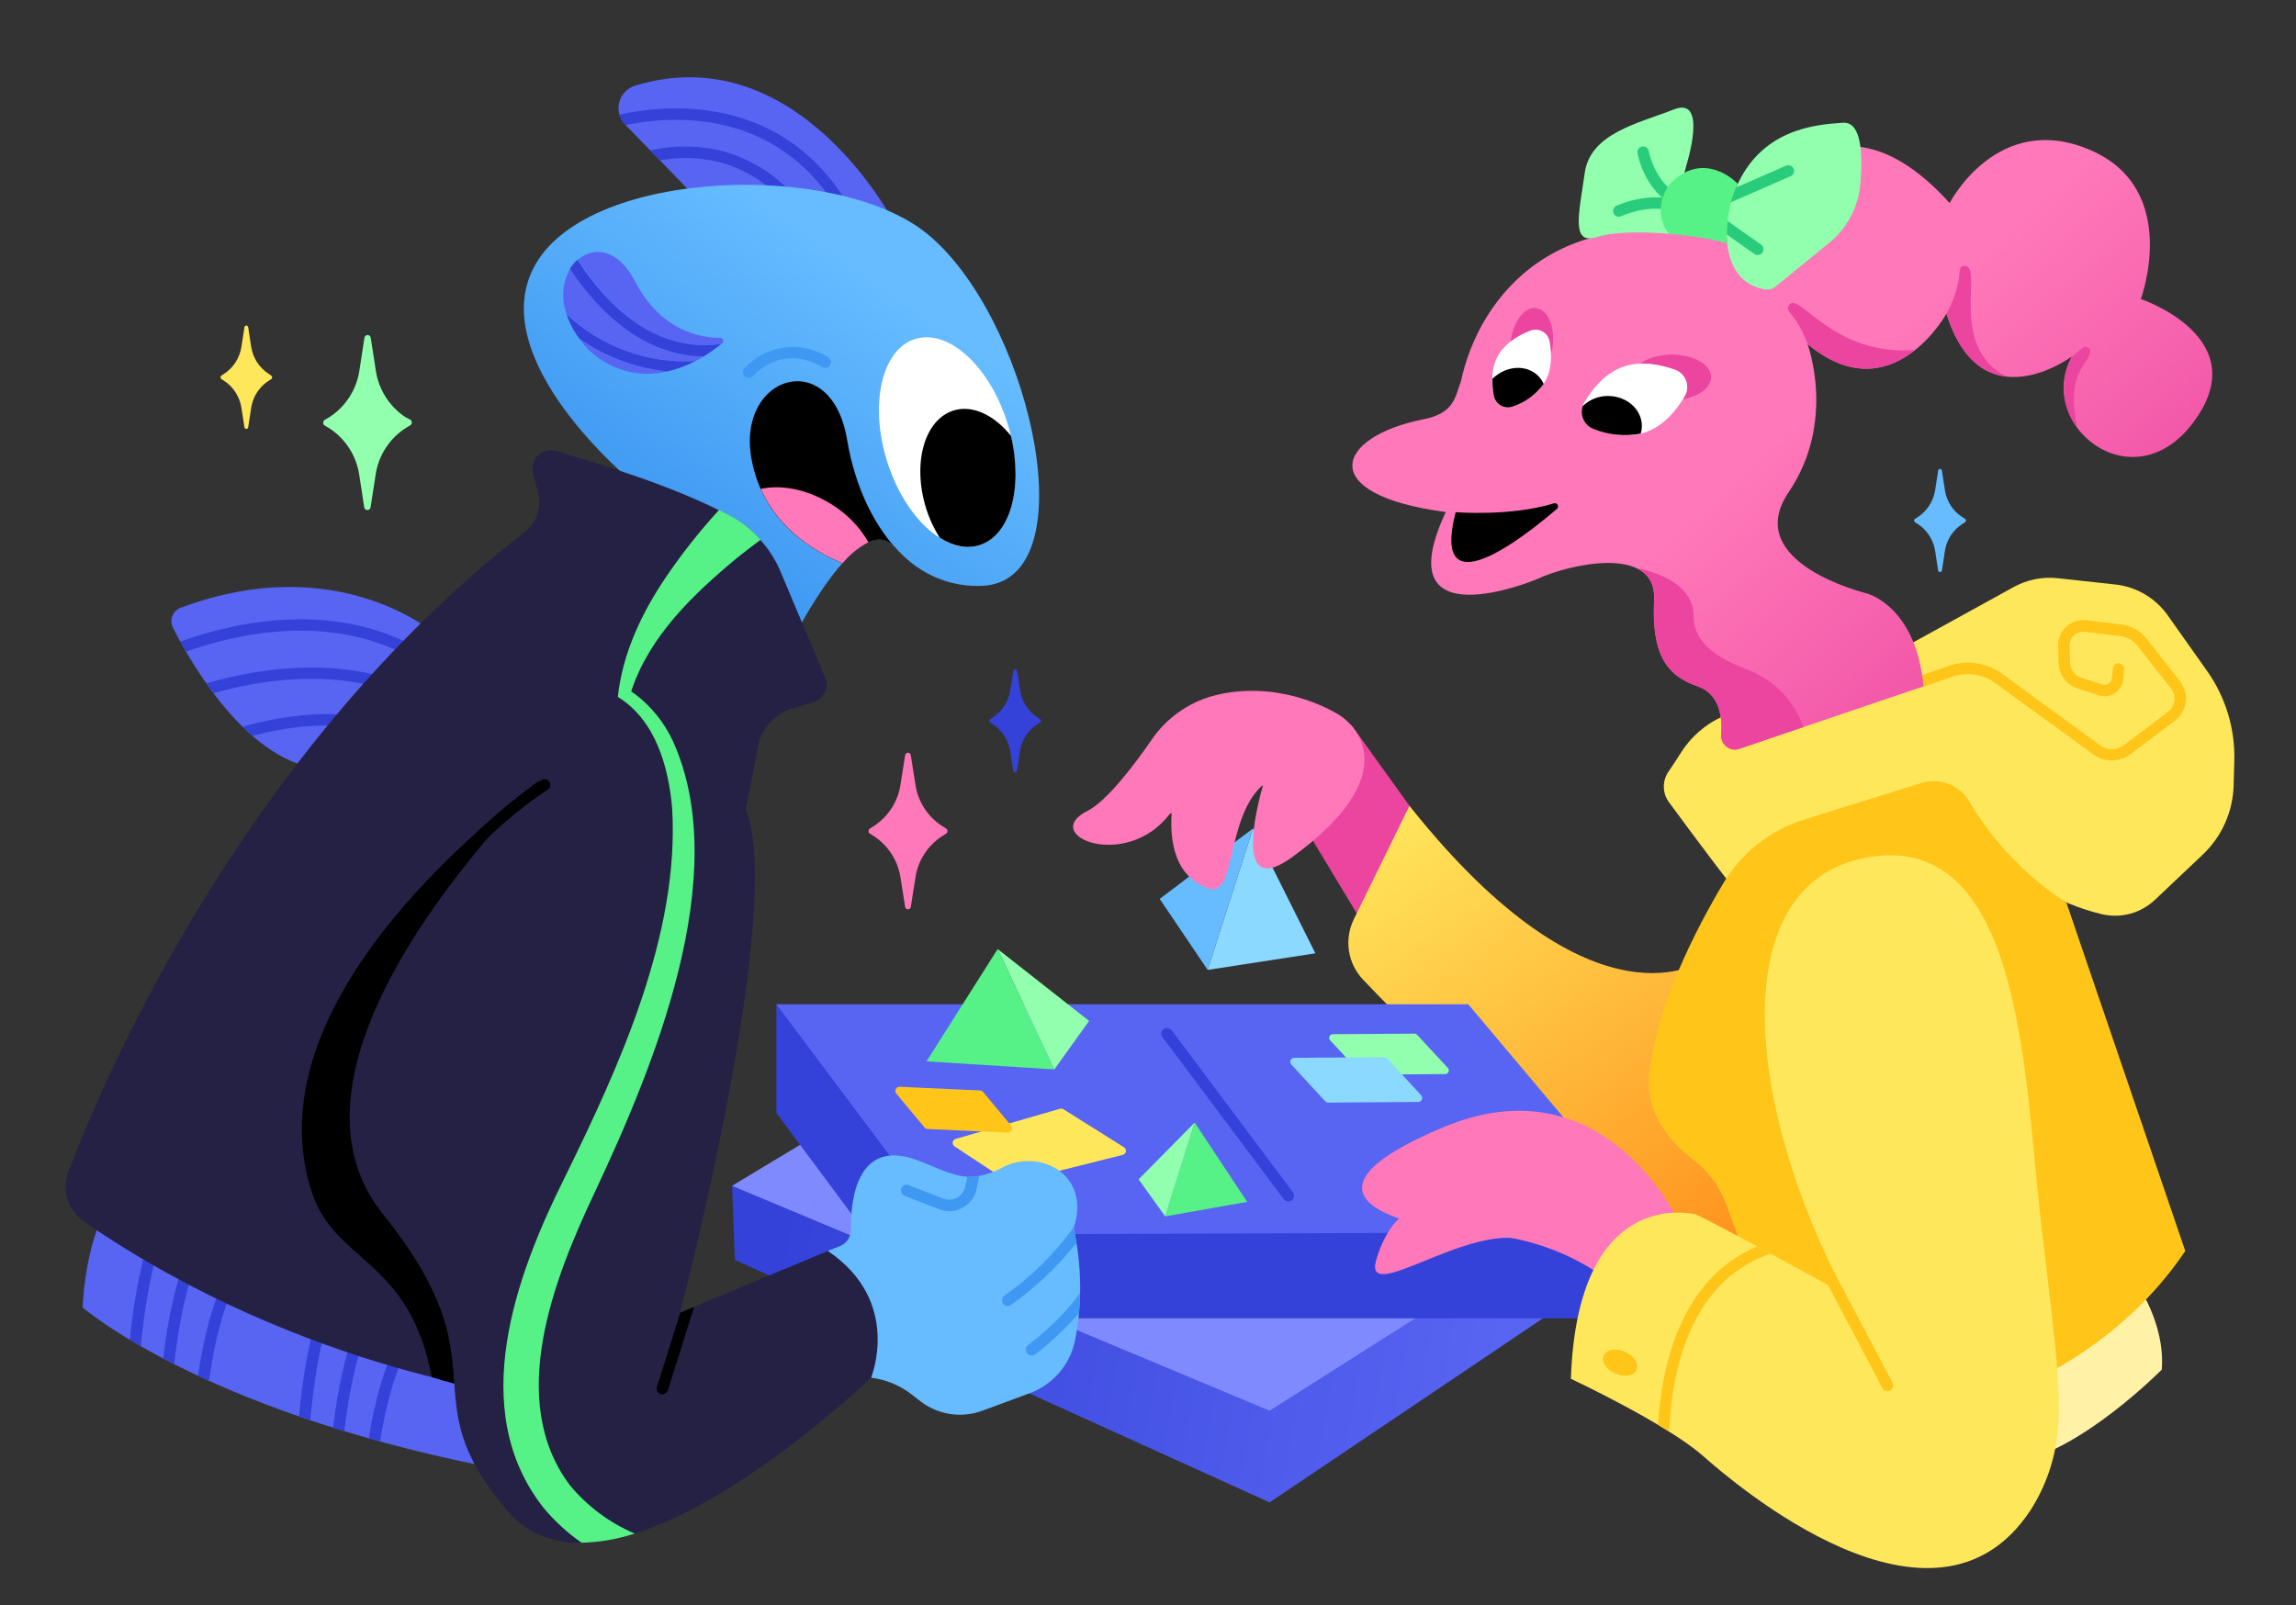 <svg width="246" height="172" viewBox="0 0 246 172" fill="none" xmlns="http://www.w3.org/2000/svg">
<rect x="0" y="0" width="246" height="172" fill="#333333" stroke="none"/>
<path d="M11.095 130.14C9.038 134.214 8.851 140.116 8.851 140.116C8.851 140.116 21.299 150.962 51.749 157.09C53.414 154.448 54.818 151.65 55.94 148.736C55.94 148.736 12.836 128.617 11.095 130.14Z" fill="#5865F2"/>
<path d="M13.909 143.581C14.283 143.802 14.671 144.033 15.09 144.269C15.424 140.696 16.128 135.816 17.589 131.924L16.438 131.492C14.986 135.33 14.268 140.003 13.909 143.581Z" fill="#3442D9"/>
<path d="M21.761 133.57L20.62 133.108C18.863 136.75 17.948 141.625 17.481 145.581C17.86 145.782 18.253 145.984 18.662 146.19C19.109 142.21 20 137.177 21.761 133.57Z" fill="#3442D9"/>
<path d="M26.371 135.492L25.22 135C23.045 138.16 21.86 143.089 21.21 147.429L22.391 147.969C23.021 143.581 24.192 138.514 26.371 135.492Z" fill="#3442D9"/>
<path d="M35.739 139.566L34.607 139.074C33.077 143.158 32.364 148.176 32.034 151.807C32.428 151.945 32.836 152.082 33.244 152.215C33.559 148.637 34.248 143.586 35.739 139.566Z" fill="#3442D9"/>
<path d="M39.818 141.374L38.691 140.883C37.028 144.46 36.147 149.153 35.685 153.006L36.89 153.38C37.338 149.552 38.194 144.853 39.818 141.374Z" fill="#3442D9"/>
<path d="M44.28 143.394L43.143 142.878C41.254 145.827 40.152 150.181 39.508 154.142L40.713 154.481C41.362 150.525 42.445 146.21 44.28 143.394Z" fill="#3442D9"/>
<path d="M46.878 68.127C46.878 68.127 36.482 58.745 19.365 65.129C19.162 65.204 18.977 65.321 18.822 65.473C18.668 65.624 18.547 65.806 18.468 66.008C18.389 66.209 18.354 66.425 18.364 66.641C18.375 66.858 18.431 67.069 18.529 67.262C20.664 71.473 27.291 82.948 35.872 82.447L46.878 68.127Z" fill="#5865F2"/>
<path d="M19.316 68.751C19.503 69.09 19.705 69.454 19.926 69.832C25.417 67.891 35.857 65.488 44.752 70.894L45.505 69.911C36.064 64.107 24.994 66.716 19.316 68.751Z" fill="#3442D9"/>
<path d="M42.209 74.206L42.991 73.183C35.581 70.397 27.606 71.64 22.106 73.238C22.352 73.587 22.598 73.935 22.873 74.289C28.074 72.83 35.39 71.749 42.209 74.206Z" fill="#3442D9"/>
<path d="M40.059 76.997C35.109 76.014 30.135 76.702 25.987 77.882C26.332 78.216 26.681 78.54 27.045 78.865C30.71 77.882 34.971 77.356 39.222 78.098L40.059 76.997Z" fill="#3442D9"/>
<path d="M95.969 24.149C95.969 24.149 85.637 3.838 68.058 9.175C67.644 9.301 67.27 9.532 66.971 9.844C66.671 10.157 66.457 10.541 66.349 10.96C66.241 11.378 66.242 11.818 66.353 12.236C66.463 12.654 66.68 13.037 66.981 13.347L74.853 21.461C74.853 21.461 87.792 19.868 95.969 24.149Z" fill="#5865F2"/>
<path d="M66.366 12.286C66.478 12.689 66.689 13.057 66.981 13.357L67.02 13.401C71.797 12.418 82.764 11.534 89.46 21.982C90.016 22.095 90.572 22.218 91.123 22.36C83.955 9.878 71.34 11.18 66.366 12.286Z" fill="#3442D9"/>
<path d="M77.5 16.217C74.937 15.565 72.256 15.531 69.677 16.119L70.71 17.185C72.858 16.79 75.065 16.865 77.18 17.406C79.643 18.083 81.875 19.415 83.64 21.259C84.231 21.294 84.836 21.338 85.446 21.392C83.391 18.894 80.617 17.087 77.5 16.217Z" fill="#3442D9"/>
<path d="M78.435 127.078L78.74 135.02L136.028 161.007L167.639 139.718L165.154 127.368L78.435 127.078Z" fill="url(#paint0_linear_996_153200)"/>
<path d="M78.435 127.079L136.028 151.178L167.88 130.976L101.445 113.21L78.435 127.079Z" fill="#808AFF"/>
<path d="M151.015 86.359L144.938 77.896C144.828 77.745 144.679 77.627 144.505 77.555C144.332 77.483 144.143 77.461 143.958 77.491C143.773 77.52 143.599 77.6 143.457 77.722C143.315 77.844 143.21 78.003 143.152 78.181L139.866 88.762L147.738 101.819L152.063 91.45L151.015 86.359Z" fill="#EB459F"/>
<path d="M146.025 104.964C153.533 112.896 175.083 134.396 190.625 137L182.606 102.836C182.606 102.836 171.014 111.52 151.014 86.359L145.051 98.517C144.538 99.563 144.356 100.74 144.53 101.893C144.704 103.045 145.226 104.116 146.025 104.964Z" fill="url(#paint1_linear_996_153200)"/>
<path d="M228.927 137.57C228.927 137.57 232.012 141.826 231.619 146.78C231.619 146.78 222.709 155.783 215.796 156.697L215.102 144.736L228.927 137.57Z" fill="#FFF2A6"/>
<path d="M67.847 51.723C67.847 51.723 51.443 38.331 57.451 28.193C63.458 18.055 89.598 17.264 99.217 24.96C110.011 33.599 116.378 60.593 106.228 62.662C106.228 62.662 100.535 63.93 95.896 58.642C92.078 54.283 85.042 68.333 85.042 68.333L66.563 54.839L67.847 51.723Z" fill="url(#paint2_linear_996_153200)"/>
<path d="M59.532 48.322C64.29 49.742 72.049 52.018 78.11 55.232C80.598 56.549 82.552 58.687 83.64 61.281L88.417 72.628C88.521 72.877 88.572 73.145 88.566 73.415C88.561 73.684 88.499 73.95 88.384 74.194C88.27 74.438 88.105 74.656 87.902 74.833C87.698 75.01 87.46 75.143 87.202 75.223L84.85 75.945C83.924 76.23 83.093 76.763 82.45 77.486C81.806 78.21 81.373 79.096 81.2 80.049C79.025 91.966 70.543 134.342 57.584 149.763C57.584 149.763 32.752 147.306 9.004 130.917C8.164 130.342 7.542 129.503 7.237 128.534C6.931 127.564 6.961 126.52 7.321 125.57C11.414 114.827 26.386 80.181 56.236 57.006C56.857 56.524 57.322 55.871 57.574 55.128C57.826 54.384 57.853 53.583 57.653 52.824L57.097 50.711C57.009 50.376 57.012 50.024 57.104 49.691C57.197 49.358 57.375 49.055 57.622 48.812C57.869 48.57 58.176 48.397 58.511 48.311C58.846 48.225 59.199 48.229 59.532 48.322Z" fill="#242145"/>
<path d="M186.158 95.588C186.074 95.755 181.184 89.199 178.817 85.971C178.472 85.501 178.28 84.937 178.268 84.354C178.257 83.772 178.426 83.2 178.753 82.717C179.191 82.069 179.698 81.302 180.17 80.56C181.347 78.743 183.069 77.344 185.09 76.565L205.061 68.8L215.767 62.903C217.196 62.116 218.833 61.788 220.455 61.964L226.64 62.638C227.756 62.759 228.834 63.117 229.802 63.686C230.77 64.255 231.605 65.024 232.253 65.94L236.485 71.925C238.464 74.728 239.484 78.094 239.392 81.523L239.319 84.162C239.282 85.56 238.97 86.937 238.399 88.214C237.828 89.491 237.011 90.642 235.993 91.602L230.896 96.423C230.149 97.134 229.238 97.647 228.243 97.918C227.248 98.188 226.202 98.206 225.198 97.971C221.051 96.988 214.025 94.04 208.396 85.13L186.158 95.588Z" fill="#FFE75C"/>
<path d="M205.892 83.901L193.292 87.833C189.668 88.961 186.59 91.387 184.648 94.644C181.656 99.662 177.617 107.554 176.776 114.744C176.776 114.744 175.467 119.81 181.454 124.297C183.059 125.522 184.275 127.184 184.957 129.083L194.084 153.901C194.084 153.901 220.731 153.901 234.138 134.067L221.4 96.728C217.151 93.968 213.596 90.269 211.009 85.916C210.508 85.053 209.73 84.385 208.802 84.019C207.873 83.653 206.847 83.612 205.892 83.901Z" fill="#FFC619"/>
<path d="M104.916 58.434C108.485 57.33 109.843 51.485 107.95 45.38C106.057 39.274 101.629 35.22 98.06 36.324C94.491 37.428 93.132 43.273 95.026 49.378C96.919 55.484 101.347 59.538 104.916 58.434Z" fill="white"/>
<path d="M102.164 43.993C99.045 44.976 97.736 49.629 99.212 54.431C99.559 55.558 100.056 56.634 100.688 57.63C102.1 58.524 103.576 58.844 104.929 58.426C108.235 57.404 109.637 52.308 108.319 46.71C106.538 44.494 104.22 43.354 102.164 43.993Z" fill="black"/>
<path d="M226.261 81.494C225.586 81.492 224.927 81.29 224.367 80.914L213.813 73.223C213.153 72.74 212.386 72.424 211.577 72.303C210.768 72.181 209.942 72.257 209.169 72.525L206.217 73.542L200.78 75.095C200.701 75.124 200.617 75.135 200.533 75.129C200.449 75.124 200.367 75.101 200.292 75.063C200.217 75.024 200.151 74.971 200.098 74.906C200.044 74.84 200.005 74.765 199.982 74.684C199.959 74.603 199.953 74.518 199.964 74.435C199.975 74.352 200.003 74.272 200.047 74.199C200.09 74.127 200.148 74.065 200.217 74.016C200.285 73.968 200.363 73.933 200.446 73.916L205.858 72.373L208.78 71.36C209.741 71.03 210.768 70.936 211.773 71.088C212.777 71.239 213.731 71.631 214.551 72.23L225.085 79.931C225.457 80.177 225.896 80.301 226.342 80.287C226.788 80.273 227.219 80.121 227.575 79.852L232.278 76.294C232.466 76.153 232.624 75.975 232.742 75.772C232.86 75.569 232.937 75.345 232.967 75.112C232.997 74.879 232.981 74.642 232.918 74.416C232.856 74.189 232.748 73.977 232.603 73.793L229.031 69.233C228.804 68.94 228.522 68.696 228.2 68.514C227.879 68.331 227.524 68.215 227.156 68.171L223.378 67.714C223.171 67.691 222.961 67.712 222.763 67.776C222.565 67.84 222.382 67.945 222.227 68.084C222.073 68.223 221.949 68.394 221.865 68.584C221.781 68.774 221.738 68.98 221.739 69.188L221.798 71.036C221.81 71.396 221.933 71.743 222.151 72.03C222.369 72.317 222.67 72.529 223.014 72.638L225.238 73.346C225.352 73.383 225.474 73.394 225.594 73.378C225.714 73.362 225.828 73.319 225.929 73.252C226.03 73.186 226.114 73.097 226.176 72.993C226.238 72.889 226.275 72.773 226.285 72.653L226.374 71.645C226.38 71.564 226.402 71.485 226.439 71.412C226.476 71.34 226.527 71.275 226.589 71.222C226.651 71.169 226.723 71.129 226.801 71.105C226.878 71.08 226.96 71.071 227.042 71.078C227.123 71.085 227.202 71.109 227.274 71.146C227.346 71.184 227.41 71.236 227.462 71.299C227.514 71.362 227.553 71.435 227.576 71.513C227.6 71.591 227.608 71.672 227.599 71.754L227.511 72.761C227.484 73.065 227.389 73.358 227.233 73.621C227.077 73.883 226.864 74.106 226.61 74.275C226.356 74.444 226.067 74.554 225.765 74.596C225.462 74.639 225.154 74.613 224.864 74.52L222.64 73.808C222.055 73.622 221.542 73.26 221.172 72.772C220.801 72.283 220.59 71.693 220.568 71.08L220.509 69.228C220.497 68.84 220.568 68.454 220.719 68.096C220.869 67.739 221.096 67.418 221.382 67.156C221.669 66.894 222.009 66.697 222.379 66.579C222.749 66.46 223.14 66.424 223.525 66.471L227.304 66.928C227.832 66.991 228.342 67.158 228.805 67.42C229.267 67.681 229.674 68.032 230 68.451L233.572 73.011C233.818 73.324 233.999 73.683 234.104 74.067C234.21 74.45 234.238 74.851 234.186 75.245C234.135 75.639 234.006 76.02 233.806 76.364C233.605 76.707 233.339 77.008 233.021 77.248L228.288 80.806C227.705 81.248 226.993 81.489 226.261 81.494Z" fill="#FFC619"/>
<path d="M206.089 73.552C205.302 64.942 200.037 63.601 200.037 63.601C200.037 63.601 186.488 60.352 191.639 52.75C196.79 45.148 193.656 36.857 193.656 36.857C202.615 44.351 208.549 33.614 208.549 33.614C212.249 45.472 221.99 38.199 221.99 38.199C218.015 45.487 228.416 53.949 234.94 45.344C241.857 36.223 229.375 32.046 229.375 32.046C229.375 32.046 233.739 20.296 223.963 16.079C214.02 11.794 208.888 21.76 208.888 21.76C194.576 5.887 185.592 26.011 185.592 26.011C167.344 20.93 158.532 31.456 156.525 40.882C155.885 42.572 155.836 44.283 152.485 44.941C143.137 46.789 140.796 53.01 154.906 54.873C148.377 68.785 164.397 62.205 164.746 62.033C167.974 60.505 177.509 58.279 177.223 64.259C176.938 70.088 178.522 72.407 181.882 73.552C184.264 74.368 184.554 76.889 184.402 78.786C184.39 79.023 184.437 79.259 184.537 79.475C184.637 79.69 184.788 79.878 184.976 80.023C185.164 80.168 185.385 80.265 185.619 80.306C185.853 80.347 186.094 80.332 186.32 80.26L206.089 73.552Z" fill="url(#paint3_linear_996_153200)"/>
<path d="M180.662 17.785C180.662 17.785 183.083 10.246 179.349 11.725C175.614 13.205 170.394 14.251 169.794 18.532C169.194 22.812 168.264 26.277 171.049 25.412C173.833 24.547 178.862 25.063 178.862 25.063L180.662 17.785Z" fill="#91FFAD"/>
<path d="M155.964 54.888C155.964 54.888 161.819 55.379 166.498 53.939C166.573 53.918 166.653 53.923 166.725 53.954C166.797 53.984 166.856 54.038 166.893 54.107C166.93 54.175 166.943 54.254 166.929 54.331C166.915 54.408 166.876 54.477 166.818 54.529C163.064 57.753 153.268 65.36 155.964 54.888Z" fill="black"/>
<path d="M185.154 22.571C185.154 22.571 183.678 30.203 189.189 31.029C189.362 31.055 189.539 31.044 189.708 30.999C189.878 30.953 190.036 30.873 190.173 30.763L196.003 26.011C196.946 25.241 197.725 24.291 198.294 23.216C198.864 22.14 199.212 20.962 199.319 19.75C199.59 16.689 199.501 13.023 197.464 13.155C194.335 13.357 188.608 13.868 185.932 20.271C185.618 21.019 185.358 21.787 185.154 22.571Z" fill="#91FFAD"/>
<path d="M180.672 22.537C180.612 22.537 180.552 22.527 180.495 22.507C176.333 21.264 175.482 16.61 175.447 16.419C175.419 16.258 175.456 16.092 175.55 15.959C175.644 15.825 175.788 15.734 175.949 15.706C176.11 15.678 176.276 15.715 176.41 15.809C176.543 15.903 176.634 16.046 176.662 16.207C176.662 16.252 177.425 20.306 180.844 21.333C180.986 21.374 181.109 21.466 181.189 21.59C181.269 21.714 181.302 21.863 181.281 22.009C181.26 22.156 181.187 22.29 181.075 22.387C180.963 22.484 180.82 22.537 180.672 22.537Z" fill="#29CC7A"/>
<path d="M173.44 23.225C173.301 23.223 173.166 23.175 173.059 23.087C172.951 22.999 172.876 22.878 172.846 22.742C172.816 22.606 172.834 22.464 172.895 22.34C172.956 22.215 173.058 22.115 173.184 22.055C173.371 21.967 177.779 20.011 180.648 22.119C180.721 22.163 180.785 22.222 180.834 22.292C180.884 22.362 180.918 22.442 180.935 22.526C180.952 22.61 180.951 22.697 180.932 22.78C180.913 22.864 180.877 22.943 180.826 23.012C180.775 23.081 180.71 23.138 180.636 23.18C180.561 23.223 180.478 23.249 180.393 23.258C180.308 23.266 180.221 23.257 180.14 23.23C180.058 23.203 179.983 23.16 179.92 23.102C177.622 21.416 173.735 23.146 173.696 23.166C173.616 23.204 173.528 23.224 173.44 23.225Z" fill="#29CC7A"/>
<path d="M188.328 27.333C188.201 27.332 188.077 27.293 187.973 27.22L184.224 24.572C183.901 24.343 183.644 24.034 183.479 23.674C183.315 23.314 183.25 22.916 183.29 22.523C183.33 22.129 183.474 21.753 183.707 21.434C183.941 21.114 184.255 20.862 184.618 20.704L191.363 17.755C191.513 17.691 191.682 17.689 191.833 17.749C191.984 17.808 192.105 17.926 192.17 18.075C192.203 18.149 192.22 18.228 192.222 18.309C192.223 18.389 192.209 18.47 192.179 18.544C192.149 18.619 192.105 18.688 192.048 18.745C191.992 18.803 191.925 18.849 191.85 18.881L185.11 21.829C184.941 21.895 184.794 22.006 184.685 22.15C184.576 22.294 184.508 22.465 184.49 22.645C184.471 22.825 184.503 23.006 184.581 23.169C184.659 23.332 184.781 23.471 184.933 23.569L188.682 26.208C188.815 26.302 188.905 26.445 188.933 26.605C188.96 26.765 188.923 26.93 188.83 27.063C188.773 27.145 188.699 27.212 188.611 27.259C188.524 27.306 188.427 27.331 188.328 27.333Z" fill="#29CC7A"/>
<path d="M83.183 107.623V119.27L99.551 141.281H171.172L170.936 129.747L83.183 107.623Z" fill="#3442D9"/>
<path d="M83.183 107.623H157.312L177.833 132.012L101.667 132.302L83.183 107.623Z" fill="#5865F2"/>
<path d="M179.762 130.627C179.472 130.435 171.683 113.633 154.572 120.832C137.46 128.032 149.479 131.492 159 132.263C168.52 133.035 173.71 138.406 173.71 138.406L179.762 130.627Z" fill="#FF78B9"/>
<path d="M168.308 147.758C168.308 147.758 178.512 152.544 182.473 156.034C185.74 158.913 207.235 177.494 217.543 161.862C219.237 159.226 220.251 156.213 220.495 153.09C220.908 148.475 219.944 141.939 218.6 130.288C216.893 115.442 216.632 88.85 200.008 91.897C184.643 94.708 187.014 118.562 197.74 138.74C197.74 138.74 182.129 130.17 181.597 130.111C181.066 130.052 169.027 127.221 168.308 147.758Z" fill="#FFE75C"/>
<path d="M202.237 149.095C202.125 149.095 202.015 149.065 201.919 149.008C201.823 148.95 201.744 148.868 201.69 148.77L191.142 128.799C191.066 128.654 191.05 128.486 191.098 128.33C191.146 128.175 191.254 128.044 191.398 127.968C191.542 127.892 191.711 127.876 191.866 127.924C192.022 127.972 192.153 128.08 192.229 128.224L202.783 148.195C202.857 148.34 202.872 148.508 202.823 148.664C202.774 148.819 202.666 148.949 202.522 149.026C202.434 149.073 202.336 149.096 202.237 149.095Z" fill="#FFC619"/>
<path d="M154.798 129.133C154.596 129.197 149.637 127.693 147.462 134.99C145.986 140.018 157.258 131.093 163.354 132.897C169.45 134.701 154.798 129.133 154.798 129.133Z" fill="#FF78B9"/>
<path d="M112.963 114.606L99.271 113.741L106.892 101.706L112.963 114.606Z" fill="#57F287"/>
<path d="M106.892 101.706L116.692 109.412L112.963 114.606L106.892 101.706Z" fill="#91FFAD"/>
<path d="M129.391 103.942L140.933 102.163L134.247 88.786L129.391 103.942Z" fill="#8CD9FF"/>
<path d="M134.247 88.786L124.255 96.33L129.391 103.942L134.247 88.786Z" fill="#66BCFF"/>
<path d="M143.787 76.825C142.596 75.975 136.746 72.761 129.922 74.584C127.24 75.339 124.913 77.019 123.354 79.326C121.667 81.784 118.626 85.843 116.51 86.904C111.3 89.519 120.658 93.425 125.366 87.184L125.534 87.135C125.337 90.03 125.79 93.897 129.47 95.209C132.456 96.271 131.305 87.838 135.187 84.221L135.32 84.182C135.32 84.182 131.443 96.959 138.439 91.863C150.665 82.953 145.105 77.764 143.787 76.825Z" fill="#FF78B9"/>
<path d="M120.299 123.761L108.437 126.744C108.376 126.759 108.313 126.762 108.251 126.752C108.189 126.742 108.13 126.719 108.078 126.685L102.277 122.857C102.205 122.81 102.147 122.744 102.112 122.665C102.077 122.587 102.065 122.5 102.078 122.415C102.091 122.329 102.128 122.25 102.185 122.185C102.242 122.121 102.317 122.074 102.4 122.051L113.578 118.823C113.639 118.806 113.703 118.802 113.766 118.811C113.829 118.82 113.889 118.843 113.942 118.877L120.427 122.951C120.501 122.997 120.559 123.064 120.595 123.144C120.631 123.223 120.643 123.312 120.63 123.398C120.616 123.484 120.577 123.564 120.519 123.629C120.46 123.694 120.383 123.74 120.299 123.761Z" fill="#FFE75C"/>
<path d="M107.959 121.383L99.389 120.99C99.326 120.987 99.263 120.971 99.207 120.944C99.15 120.916 99.1 120.876 99.059 120.828L96.063 117.23C95.996 117.165 95.952 117.08 95.937 116.988C95.921 116.896 95.934 116.802 95.975 116.718C96.016 116.634 96.082 116.565 96.163 116.52C96.245 116.475 96.339 116.457 96.432 116.469L105.007 116.862C105.132 116.871 105.248 116.927 105.332 117.019L108.328 120.621C108.392 120.688 108.433 120.772 108.448 120.863C108.462 120.954 108.448 121.047 108.408 121.13C108.368 121.212 108.303 121.281 108.223 121.326C108.143 121.371 108.051 121.391 107.959 121.383Z" fill="#FFC619"/>
<path d="M142.803 110.832L151.546 110.773C151.6 110.773 151.654 110.784 151.704 110.806C151.754 110.828 151.799 110.86 151.836 110.901L155.128 114.449C155.179 114.505 155.213 114.574 155.225 114.649C155.238 114.724 155.229 114.801 155.198 114.87C155.168 114.94 155.119 114.999 155.055 115.041C154.992 115.083 154.918 115.106 154.842 115.107L146.104 115.166C146.049 115.166 145.995 115.156 145.944 115.135C145.894 115.113 145.848 115.082 145.809 115.043L142.523 111.49C142.469 111.436 142.433 111.366 142.419 111.291C142.405 111.216 142.414 111.138 142.444 111.068C142.474 110.998 142.524 110.938 142.588 110.896C142.652 110.854 142.726 110.832 142.803 110.832Z" fill="#91FFAD"/>
<path d="M138.68 113.363L148.318 113.299C148.378 113.298 148.438 113.31 148.493 113.333C148.548 113.357 148.598 113.392 148.638 113.436L152.264 117.368C152.321 117.429 152.36 117.506 152.374 117.588C152.389 117.67 152.379 117.755 152.346 117.832C152.313 117.909 152.259 117.975 152.189 118.022C152.12 118.068 152.038 118.094 151.954 118.095L142.316 118.159C142.255 118.159 142.195 118.147 142.14 118.124C142.084 118.1 142.033 118.065 141.991 118.022L138.365 114.09C138.306 114.029 138.265 113.952 138.25 113.869C138.234 113.785 138.244 113.699 138.277 113.62C138.311 113.542 138.368 113.476 138.439 113.43C138.511 113.384 138.595 113.361 138.68 113.363Z" fill="#8CD9FF"/>
<path d="M88.698 134.062L89.987 133.541C90.339 133.4 90.64 133.156 90.851 132.841C91.061 132.526 91.172 132.155 91.168 131.777C91.128 128.828 91.704 121.879 98.292 124.341C100.511 125.172 102.523 126.307 104.402 126.096C105.44 125.975 106.443 125.651 107.354 125.142C111.212 123.034 116.978 125.707 115.03 131.609C115.921 135.614 115.964 139.76 115.158 143.782C114.877 145.037 114.285 146.201 113.437 147.168C112.588 148.135 111.51 148.873 110.301 149.316L105.288 151.168C104.187 151.582 102.998 151.708 101.835 151.536C100.671 151.364 99.57 150.9 98.636 150.185L97.652 149.419C96.398 148.453 94.909 147.84 93.337 147.645" fill="#66BCFF"/>
<path d="M138.035 128.754C137.94 128.753 137.847 128.73 137.761 128.687C137.676 128.645 137.602 128.584 137.543 128.509L124.55 111.146C124.501 111.082 124.466 111.008 124.446 110.93C124.426 110.852 124.422 110.771 124.433 110.691C124.444 110.611 124.471 110.534 124.513 110.465C124.554 110.395 124.608 110.335 124.673 110.286C124.737 110.238 124.811 110.203 124.889 110.183C124.967 110.163 125.049 110.158 125.129 110.17C125.209 110.181 125.286 110.208 125.355 110.249C125.425 110.29 125.485 110.345 125.534 110.409L138.527 127.771C138.576 127.836 138.611 127.91 138.63 127.988C138.65 128.067 138.654 128.148 138.642 128.228C138.63 128.308 138.603 128.385 138.561 128.454C138.519 128.523 138.465 128.583 138.4 128.631C138.295 128.712 138.167 128.755 138.035 128.754Z" fill="#3442D9"/>
<path d="M124.845 130.356L133.622 128.799L128.004 120.302L124.845 130.356Z" fill="#57F287"/>
<path d="M128.004 120.302L121.996 126.386L124.845 130.356L128.004 120.302Z" fill="#91FFAD"/>
<path d="M115.62 140.706C115.679 139.988 115.709 139.266 115.723 138.539C114.715 140.013 113.017 141.929 110.149 144.156C110.084 144.205 110.03 144.267 109.99 144.338C109.949 144.408 109.923 144.486 109.912 144.567C109.902 144.648 109.907 144.73 109.928 144.809C109.95 144.887 109.986 144.961 110.036 145.025C110.086 145.09 110.148 145.144 110.218 145.185C110.289 145.225 110.367 145.252 110.448 145.262C110.529 145.273 110.611 145.267 110.69 145.246C110.768 145.225 110.842 145.188 110.907 145.139C112.63 143.831 114.21 142.345 115.62 140.706Z" fill="#3F99F2"/>
<path d="M107.969 139.964C108.098 139.963 108.224 139.922 108.328 139.846C110.965 137.971 113.324 135.735 115.335 133.202C115.241 132.661 115.143 132.125 115.02 131.609C115.02 131.57 115.044 131.531 115.059 131.487C113.01 134.345 110.491 136.838 107.61 138.858C107.544 138.905 107.489 138.965 107.446 139.034C107.404 139.103 107.375 139.18 107.362 139.259C107.35 139.339 107.353 139.421 107.372 139.5C107.39 139.578 107.425 139.653 107.472 139.718C107.53 139.796 107.605 139.858 107.691 139.901C107.777 139.944 107.873 139.965 107.969 139.964Z" fill="#3F99F2"/>
<path d="M104.402 126.096C104.147 126.115 103.89 126.115 103.635 126.096L103.433 127.137C103.383 127.391 103.278 127.631 103.125 127.84C102.972 128.049 102.775 128.222 102.548 128.347C102.321 128.471 102.07 128.545 101.811 128.562C101.552 128.579 101.293 128.539 101.052 128.445L97.367 127.005C97.291 126.975 97.211 126.961 97.13 126.963C97.05 126.964 96.97 126.982 96.896 127.014C96.822 127.047 96.755 127.093 96.699 127.152C96.643 127.21 96.599 127.279 96.57 127.354C96.54 127.429 96.526 127.509 96.528 127.59C96.529 127.671 96.547 127.75 96.579 127.824C96.612 127.898 96.659 127.965 96.717 128.021C96.775 128.077 96.844 128.12 96.919 128.15L100.604 129.585C100.951 129.725 101.322 129.796 101.696 129.796C102.393 129.796 103.068 129.554 103.606 129.112C104.145 128.671 104.513 128.056 104.648 127.373L104.919 126.007C104.737 126.047 104.565 126.076 104.402 126.096Z" fill="#3F99F2"/>
<path d="M179.111 42.895C181.456 42.873 183.346 41.759 183.334 40.407C183.321 39.056 181.41 37.978 179.065 38C176.72 38.022 174.829 39.136 174.842 40.487C174.855 41.839 176.766 42.917 179.111 42.895Z" fill="#EB459F"/>
<path d="M166.353 37.087C166.619 34.998 165.831 33.176 164.594 33.02C163.357 32.862 162.138 34.429 161.872 36.518C161.607 38.608 162.394 40.429 163.632 40.586C164.869 40.743 166.087 39.176 166.353 37.087Z" fill="#EB459F"/>
<path d="M179.472 39.619C179.744 39.717 179.991 39.873 180.196 40.077C180.401 40.281 180.559 40.527 180.658 40.799C180.756 41.071 180.794 41.361 180.767 41.649C180.741 41.937 180.651 42.215 180.505 42.464C179.698 43.85 178.345 45.585 176.387 46.293C174.429 47 172.278 46.543 170.768 45.998C170.496 45.9 170.248 45.744 170.043 45.54C169.838 45.336 169.681 45.089 169.582 44.818C169.483 44.546 169.446 44.256 169.472 43.968C169.499 43.68 169.588 43.402 169.735 43.152C170.542 41.771 171.89 40.037 173.853 39.324C175.816 38.611 177.961 39.078 179.472 39.619Z" fill="white"/>
<path d="M175.792 46.465C175.872 46.2 175.914 45.925 175.915 45.649C175.915 43.875 174.291 42.435 172.289 42.435C171.785 42.43 171.286 42.525 170.819 42.712C170.352 42.901 169.927 43.179 169.568 43.531C169.41 44.016 169.446 44.543 169.67 45.002C169.894 45.461 170.288 45.814 170.768 45.988C172.362 46.625 174.106 46.791 175.792 46.465Z" fill="black"/>
<path d="M163.974 35.432C164.183 35.352 164.407 35.318 164.63 35.334C164.853 35.35 165.071 35.414 165.266 35.523C165.462 35.632 165.631 35.782 165.762 35.963C165.894 36.145 165.983 36.352 166.025 36.572C166.252 37.796 166.34 39.521 165.533 40.907C164.726 42.292 163.25 43.133 162.089 43.58C161.88 43.66 161.656 43.694 161.433 43.678C161.21 43.662 160.992 43.597 160.797 43.489C160.601 43.38 160.432 43.23 160.301 43.048C160.169 42.867 160.08 42.659 160.038 42.44C159.806 41.216 159.718 39.491 160.505 38.105C161.292 36.719 162.813 35.874 163.974 35.432Z" fill="white"/>
<path d="M165.396 41.147C165.258 40.831 165.062 40.543 164.82 40.297C163.551 39.024 161.376 39.157 159.9 40.592C159.889 41.205 159.94 41.817 160.052 42.42C160.094 42.64 160.184 42.848 160.315 43.029C160.446 43.21 160.616 43.36 160.811 43.469C161.007 43.578 161.224 43.642 161.448 43.658C161.671 43.674 161.895 43.64 162.104 43.56C163.423 43.113 164.573 42.27 165.396 41.147Z" fill="black"/>
<path d="M62.686 80.103C62.686 80.103 25.584 104.026 33.426 127.821C35.886 135.325 43.877 134.873 46.258 147.581C60.196 151.925 56.058 145.443 62.002 148.397L62.686 80.103Z" fill="black"/>
<path d="M62.11 36.366C63.16 37.803 64.614 38.897 66.286 39.509C67.959 40.121 69.776 40.225 71.507 39.806C68.134 39.471 64.901 38.287 62.11 36.366Z" fill="#5865F2"/>
<path d="M65.997 32.862C69.47 36.096 73.259 37.427 77.313 36.862L77.362 36.823C77.418 36.777 77.459 36.715 77.478 36.645C77.497 36.575 77.494 36.501 77.469 36.433C77.444 36.365 77.399 36.306 77.339 36.265C77.279 36.224 77.208 36.203 77.136 36.204C75.168 36.204 70.858 35.58 67.994 30.076C66.213 26.636 63.591 26.4 61.928 27.82C63.061 29.669 64.429 31.363 65.997 32.862Z" fill="#5865F2"/>
<path d="M74.528 38.685C74.808 38.538 75.094 38.381 75.379 38.194C68.171 38.091 63.315 32.223 61.087 28.783C60.675 29.518 60.428 30.334 60.361 31.173C60.294 32.013 60.409 32.857 60.698 33.648C62.534 35.39 64.709 36.737 67.089 37.603C69.468 38.47 72 38.838 74.528 38.685Z" fill="#5865F2"/>
<path d="M75.379 38.209C76.045 37.798 76.684 37.347 77.293 36.857C73.259 37.422 69.47 36.09 65.977 32.857C64.402 31.36 63.028 29.665 61.889 27.815C61.566 28.099 61.289 28.43 61.067 28.798C63.316 32.238 68.171 38.105 75.379 38.209Z" fill="#3442D9"/>
<path d="M74.528 38.685C72.001 38.84 69.469 38.474 67.09 37.61C64.711 36.746 62.535 35.403 60.698 33.663C60.949 34.433 61.303 35.165 61.751 35.84C61.864 36.012 61.987 36.179 62.11 36.331C64.897 38.265 68.131 39.461 71.507 39.806C72.559 39.565 73.574 39.188 74.528 38.685Z" fill="#3442D9"/>
<path d="M95.669 58.411C93.859 56.273 91.689 52.671 90.749 47.064C89.042 37.034 78.868 40.184 80.521 49.197C81.756 55.954 87.045 59.06 90.287 60.352C92.122 58.283 94.125 57.006 95.669 58.411Z" fill="black"/>
<path d="M89.052 54.023C86.508 52.431 83.714 51.905 81.51 52.391C83.546 56.971 87.615 59.271 90.292 60.352C91.052 59.429 91.989 58.666 93.047 58.106C92.081 56.431 90.707 55.026 89.052 54.023Z" fill="#FF78B9"/>
<path d="M80.23 40.499C80.112 40.501 79.995 40.47 79.894 40.408C79.793 40.346 79.711 40.257 79.659 40.15C79.608 40.043 79.588 39.924 79.602 39.807C79.615 39.689 79.663 39.578 79.738 39.486C80.857 38.263 82.371 37.471 84.015 37.25C85.659 37.029 87.329 37.393 88.732 38.277C88.802 38.318 88.864 38.371 88.913 38.435C88.962 38.499 88.998 38.573 89.019 38.651C89.04 38.729 89.046 38.81 89.035 38.89C89.025 38.97 88.999 39.048 88.958 39.118C88.918 39.188 88.864 39.249 88.8 39.298C88.736 39.348 88.663 39.384 88.585 39.405C88.506 39.426 88.425 39.431 88.345 39.421C88.264 39.41 88.187 39.384 88.117 39.344C83.743 36.808 80.821 40.14 80.688 40.297C80.63 40.361 80.559 40.412 80.481 40.447C80.402 40.482 80.317 40.499 80.23 40.499Z" fill="#3F99F2"/>
<path d="M65.106 76.555C65.106 76.555 25.584 110.915 41.057 130.155C54.258 146.588 43.566 149.321 54.376 161.921C65.318 174.698 93.332 147.625 93.332 147.625C93.332 147.625 96.703 139.467 88.698 134.062L72.86 140.676C72.86 140.676 84.698 95.598 79.615 86.084C75.276 77.945 65.106 76.555 65.106 76.555Z" fill="#242145"/>
<path d="M61.072 159.183C54.213 150.082 59.325 137.069 63.729 127.766C69.982 114.434 78.621 93.809 72.093 79.41C71.169 77.421 69.77 75.689 68.019 74.368L67.625 74.107C69.544 68.21 74.262 63.694 78.941 59.812C79.768 59.148 80.624 58.49 81.49 57.846C80.54 56.781 79.409 55.892 78.149 55.222C77.785 55.03 77.416 54.839 77.042 54.652C74.998 56.879 73.118 59.253 71.419 61.753C68.781 65.62 66.7 69.989 66.198 74.687C70.223 77.144 71.655 82.206 72.019 86.678C72.811 100.158 66.371 114.242 60.521 126.159C55.261 136.691 50.002 151.016 58.169 161.503C59.369 162.965 60.766 164.254 62.322 165.331C64.254 165.283 66.168 164.952 68.004 164.348C65.315 163.201 62.939 161.431 61.072 159.183Z" fill="#57F287"/>
<path d="M70.784 149.394C70.843 149.414 70.904 149.424 70.966 149.424C71.097 149.425 71.225 149.384 71.331 149.307C71.438 149.23 71.516 149.121 71.556 148.996L74.366 140.057L72.89 140.676L70.39 148.623C70.365 148.699 70.355 148.78 70.361 148.86C70.367 148.94 70.389 149.019 70.426 149.09C70.463 149.162 70.513 149.226 70.575 149.278C70.636 149.33 70.707 149.37 70.784 149.394Z" fill="black"/>
<path d="M48.344 93.568C48.224 93.57 48.107 93.537 48.007 93.472C47.906 93.408 47.827 93.316 47.778 93.207C47.729 93.099 47.714 92.978 47.733 92.86C47.752 92.743 47.805 92.633 47.886 92.546C53.298 86.482 57.859 83.7 58.051 83.587C58.19 83.509 58.355 83.488 58.509 83.529C58.663 83.57 58.796 83.669 58.878 83.806C58.961 83.942 58.987 84.106 58.951 84.261C58.915 84.417 58.82 84.552 58.686 84.639C58.636 84.668 54.061 87.45 48.801 93.362C48.744 93.427 48.674 93.479 48.595 93.514C48.516 93.55 48.43 93.568 48.344 93.568Z" fill="black"/>
<path d="M175.358 146.793C175.638 146.143 175.072 145.274 174.094 144.854C173.116 144.433 172.095 144.62 171.815 145.271C171.535 145.921 172.101 146.79 173.079 147.21C174.057 147.631 175.078 147.444 175.358 146.793Z" fill="#FFC619"/>
<path d="M189.705 134.347L188.269 133.57C179.767 137.133 177.966 147.035 177.651 152.697C178.055 152.937 178.453 153.188 178.842 153.429C179.039 147.999 180.618 137.423 189.705 134.347Z" fill="#FFC619"/>
<path d="M100.968 88.541C100.193 88.046 99.534 87.391 99.036 86.619C98.537 85.848 98.211 84.978 98.08 84.069L97.588 80.948C97.578 80.874 97.543 80.805 97.49 80.751C97.433 80.699 97.36 80.667 97.283 80.663C97.207 80.667 97.136 80.699 97.081 80.751C97.025 80.803 96.988 80.872 96.978 80.948L96.486 84.069C96.351 84.976 96.023 85.844 95.526 86.615C95.029 87.386 94.374 88.042 93.603 88.541L93.185 88.806C93.144 88.837 93.111 88.875 93.086 88.919C93.067 88.966 93.057 89.016 93.057 89.067C93.057 89.117 93.067 89.167 93.086 89.214C93.111 89.258 93.144 89.296 93.185 89.327L93.603 89.592C94.374 90.091 95.029 90.747 95.526 91.518C96.023 92.289 96.351 93.157 96.486 94.064L96.978 97.185C96.988 97.258 97.025 97.324 97.081 97.372C97.138 97.419 97.209 97.445 97.283 97.445C97.357 97.445 97.428 97.419 97.485 97.372C97.514 97.349 97.537 97.321 97.555 97.289C97.573 97.257 97.584 97.221 97.588 97.185L98.08 94.064C98.211 93.155 98.537 92.285 99.036 91.514C99.534 90.742 100.193 90.087 100.968 89.592L101.381 89.327C101.422 89.296 101.455 89.258 101.48 89.214C101.502 89.168 101.514 89.118 101.514 89.067C101.514 89.015 101.502 88.965 101.48 88.919C101.455 88.875 101.422 88.837 101.381 88.806L100.968 88.541Z" fill="#FF78B9"/>
<path d="M43.463 44.72C42.604 44.157 41.876 43.416 41.328 42.548C40.772 41.686 40.409 40.713 40.265 39.698L39.724 36.213C39.714 36.129 39.674 36.05 39.611 35.992C39.581 35.962 39.546 35.939 39.507 35.923C39.468 35.907 39.427 35.898 39.385 35.898C39.343 35.898 39.301 35.907 39.262 35.923C39.223 35.939 39.188 35.962 39.158 35.992C39.095 36.05 39.055 36.129 39.045 36.213L38.509 39.698C38.358 40.717 37.991 41.693 37.432 42.559C36.873 43.426 36.134 44.162 35.267 44.72L34.775 45.01C34.729 45.044 34.693 45.088 34.666 45.138C34.641 45.188 34.629 45.244 34.632 45.3C34.628 45.358 34.64 45.416 34.666 45.467C34.693 45.517 34.729 45.561 34.775 45.595L35.267 45.885C36.128 46.442 36.861 47.175 37.416 48.037C37.972 48.899 38.338 49.869 38.489 50.883L39.025 54.367C39.035 54.449 39.075 54.525 39.139 54.578C39.203 54.629 39.283 54.657 39.365 54.657C39.447 54.657 39.527 54.629 39.591 54.578C39.654 54.525 39.695 54.449 39.704 54.367L40.245 50.883C40.392 49.857 40.761 48.876 41.328 48.008C41.884 47.146 42.619 46.414 43.483 45.86L43.975 45.57C44.02 45.536 44.057 45.492 44.083 45.442C44.11 45.391 44.121 45.333 44.118 45.275C44.121 45.219 44.109 45.163 44.083 45.113C44.057 45.063 44.02 45.02 43.975 44.985L43.463 44.72Z" fill="#91FFAD"/>
<path d="M210.281 55.438C209.769 55.115 209.334 54.684 209.006 54.175C208.679 53.666 208.464 53.093 208.377 52.494L208.062 50.44C208.056 50.389 208.032 50.342 207.993 50.308C207.957 50.273 207.91 50.254 207.86 50.254C207.81 50.254 207.763 50.273 207.727 50.308C207.688 50.342 207.664 50.389 207.658 50.44L207.343 52.494C207.254 53.092 207.038 53.663 206.709 54.17C206.385 54.68 205.953 55.112 205.444 55.438L205.169 55.61C205.141 55.63 205.119 55.657 205.105 55.689C205.09 55.718 205.081 55.749 205.08 55.782C205.081 55.816 205.089 55.85 205.105 55.88C205.119 55.912 205.141 55.939 205.169 55.959L205.444 56.131C205.953 56.457 206.385 56.889 206.709 57.399C207.038 57.906 207.254 58.477 207.343 59.075L207.658 61.129C207.666 61.178 207.69 61.223 207.727 61.257C207.765 61.285 207.812 61.301 207.86 61.301C207.908 61.301 207.955 61.285 207.993 61.257C208.031 61.224 208.056 61.179 208.062 61.129L208.377 59.075C208.464 58.476 208.679 57.903 209.006 57.394C209.334 56.886 209.769 56.455 210.281 56.131L210.551 55.959C210.579 55.939 210.601 55.912 210.615 55.88C210.631 55.85 210.639 55.816 210.64 55.782C210.639 55.749 210.63 55.718 210.615 55.689C210.601 55.657 210.579 55.63 210.551 55.61L210.281 55.438Z" fill="#66BCFF"/>
<path d="M111.192 76.909C110.682 76.581 110.248 76.148 109.918 75.641C109.591 75.132 109.378 74.558 109.293 73.96L108.978 71.906C108.969 71.857 108.945 71.812 108.909 71.778C108.892 71.76 108.871 71.745 108.847 71.735C108.824 71.725 108.799 71.72 108.774 71.72C108.749 71.72 108.723 71.725 108.7 71.735C108.677 71.745 108.656 71.76 108.639 71.778C108.602 71.811 108.58 71.857 108.575 71.906L108.24 73.96C108.151 74.558 107.936 75.13 107.609 75.639C107.281 76.147 106.849 76.58 106.341 76.909L106.07 77.081C106.04 77.097 106.016 77.123 106.001 77.154C105.994 77.187 105.994 77.22 106.001 77.252C105.994 77.283 105.994 77.315 106.001 77.346C106.016 77.378 106.04 77.406 106.07 77.424L106.341 77.597C106.848 77.926 107.28 78.358 107.61 78.864C107.936 79.373 108.151 79.944 108.24 80.54L108.56 82.594C108.566 82.644 108.59 82.69 108.629 82.722C108.666 82.753 108.713 82.771 108.762 82.771C108.81 82.77 108.857 82.753 108.894 82.722C108.929 82.687 108.953 82.643 108.963 82.594L109.278 80.54C109.361 79.94 109.574 79.366 109.902 78.857C110.23 78.347 110.665 77.916 111.177 77.592L111.453 77.42C111.48 77.399 111.502 77.372 111.517 77.341C111.526 77.311 111.526 77.278 111.517 77.248C111.527 77.216 111.527 77.181 111.517 77.149C111.502 77.12 111.48 77.094 111.453 77.076L111.192 76.909Z" fill="#3442D9"/>
<path d="M28.807 40.076C28.296 39.75 27.863 39.318 27.535 38.809C27.207 38.3 26.993 37.726 26.907 37.127L26.593 35.073C26.587 35.022 26.562 34.975 26.524 34.941C26.488 34.906 26.44 34.887 26.391 34.887C26.341 34.887 26.294 34.906 26.258 34.941C26.219 34.975 26.195 35.022 26.189 35.073L25.874 37.127C25.786 37.731 25.569 38.309 25.24 38.823C24.912 39.331 24.48 39.764 23.97 40.091L23.7 40.263C23.672 40.283 23.65 40.31 23.636 40.341C23.629 40.372 23.629 40.404 23.636 40.435C23.628 40.467 23.628 40.501 23.636 40.533C23.65 40.564 23.672 40.592 23.7 40.612L23.97 40.784C24.482 41.108 24.915 41.541 25.24 42.051C25.569 42.562 25.785 43.137 25.874 43.737L26.189 45.791C26.195 45.841 26.22 45.887 26.258 45.919C26.296 45.949 26.343 45.965 26.391 45.963C26.439 45.964 26.485 45.948 26.524 45.919C26.56 45.885 26.585 45.84 26.593 45.791L26.907 43.737C26.993 43.138 27.207 42.565 27.535 42.056C27.863 41.547 28.296 41.115 28.807 40.789L29.082 40.617C29.11 40.596 29.132 40.569 29.146 40.538C29.156 40.506 29.156 40.472 29.146 40.44C29.155 40.409 29.155 40.377 29.146 40.346C29.132 40.315 29.11 40.288 29.082 40.268L28.807 40.076Z" fill="#FFE75C"/>
<path d="M191.673 32.709C191.181 33.506 192.377 33.407 193.676 36.877C198.596 40.975 202.586 39.59 205.198 37.511C196.249 38.199 192.677 31.053 191.673 32.709Z" fill="#EB459F"/>
<path d="M214.974 40.366C208.544 37.014 212.731 28.213 210.384 28.493C209.533 28.596 210.556 29.844 208.554 33.623C210.05 38.425 212.544 40.091 214.974 40.366Z" fill="#EB459F"/>
<path d="M223.919 37.874C224.081 37.255 223.555 37.069 223.166 37.245C222.674 37.634 222.315 37.948 221.995 38.228C221.339 39.418 221.045 40.773 221.148 42.128C221.251 43.483 221.747 44.778 222.576 45.855C221.316 40.184 223.565 39.187 223.919 37.874Z" fill="#EB459F"/>
<path d="M187.555 71.896C184.067 70.603 181.454 68.903 181.469 66.107C181.494 62.667 177.671 61.345 175.27 60.854C176.52 61.409 177.322 62.465 177.238 64.259C176.953 70.088 178.537 72.407 181.897 73.552C184.279 74.368 184.569 76.889 184.416 78.786C184.405 79.023 184.452 79.259 184.552 79.475C184.652 79.69 184.802 79.878 184.991 80.023C185.179 80.168 185.4 80.265 185.634 80.306C185.868 80.347 186.108 80.332 186.335 80.26L193.223 77.911C192.754 76.567 192.006 75.338 191.03 74.301C190.053 73.265 188.87 72.445 187.555 71.896Z" fill="#EB459F"/>
<path d="M186.188 19.701C186.188 19.701 183.236 16.492 179.826 18.905C177.489 20.561 177.523 23.682 178.842 25.058C178.842 25.058 183.019 25.397 185.026 26.09C185.046 26.09 184.8 22.36 186.188 19.701Z" fill="#57F287"/>
<defs>
<linearGradient id="paint0_linear_996_153200" x1="160.648" y1="146.028" x2="83.562" y2="131.882" gradientUnits="userSpaceOnUse">
<stop stop-color="#5865F2"/>
<stop offset="1" stop-color="#3442D9"/>
</linearGradient>
<linearGradient id="paint1_linear_996_153200" x1="139.034" y1="68.245" x2="187.848" y2="137.334" gradientUnits="userSpaceOnUse">
<stop offset="0.24" stop-color="#FFE75C"/>
<stop offset="1" stop-color="#FF8C19"/>
</linearGradient>
<linearGradient id="paint2_linear_996_153200" x1="93.682" y1="29.82" x2="73.335" y2="58.817" gradientUnits="userSpaceOnUse">
<stop stop-color="#66BCFF"/>
<stop offset="1" stop-color="#3F99F2"/>
</linearGradient>
<linearGradient id="paint3_linear_996_153200" x1="223.737" y1="76.643" x2="193.66" y2="43.58" gradientUnits="userSpaceOnUse">
<stop stop-color="#EB459F"/>
<stop offset="0.46" stop-color="#F55FAC"/>
<stop offset="0.99" stop-color="#FF78B9"/>
</linearGradient>
</defs>
</svg>
